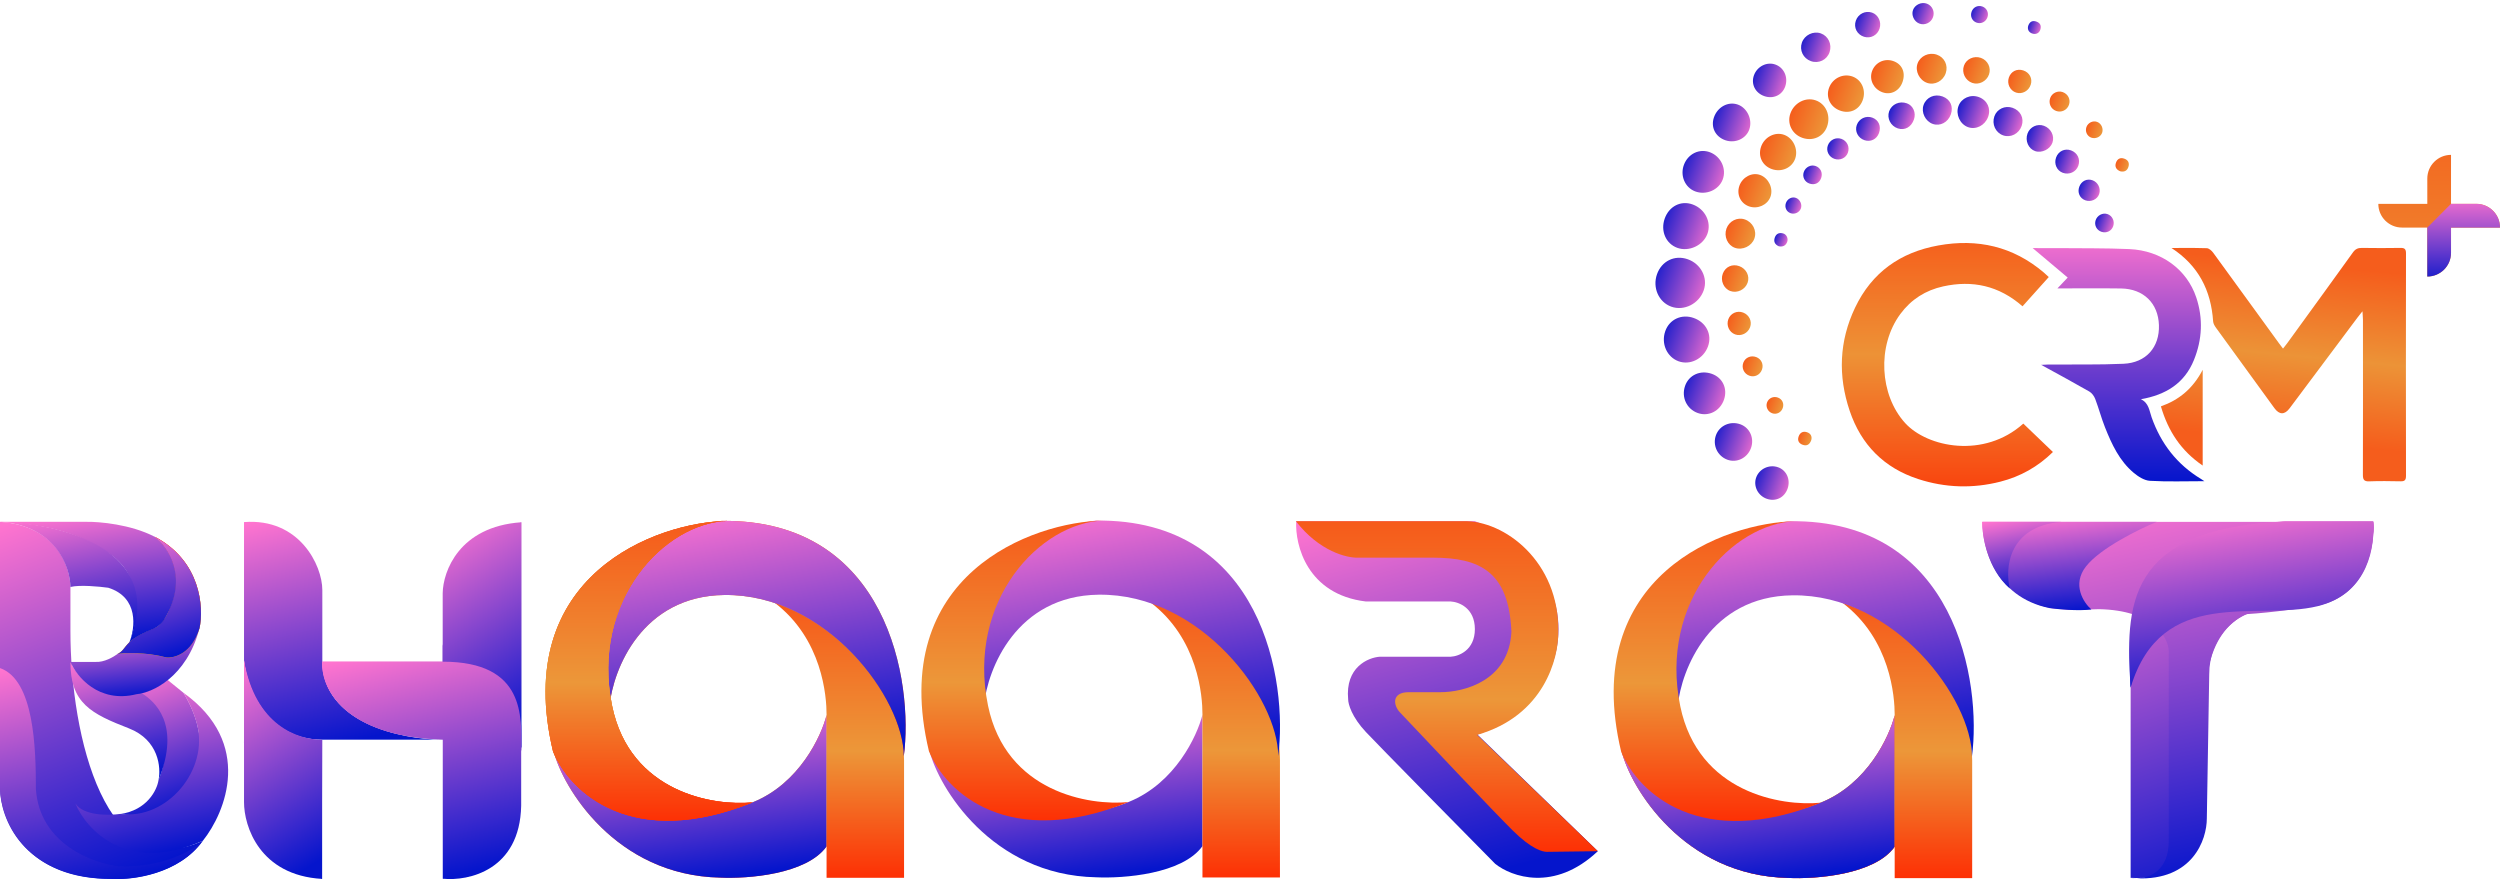 <svg width="452" height="159" viewBox="0 0 452 159" fill="none" xmlns="http://www.w3.org/2000/svg">
<g clip-path="url(#clip0_28_500)">
<path d="M365.814 76.587C367.626 78.324 369.373 80.002 371.168 81.722C368.443 84.4 365.294 86.156 361.678 87.082C356.677 88.36 351.703 88.203 346.809 86.61C340.639 84.6 336.499 80.424 334.424 74.281C332.289 67.957 332.513 61.676 335.399 55.623C338.431 49.253 343.581 45.617 350.449 44.378C357.544 43.097 363.958 44.55 369.53 49.279C369.884 49.58 370.219 49.907 370.416 50.091C368.826 51.865 367.285 53.582 365.672 55.38C361.391 51.629 356.603 50.626 351.342 51.776C348.15 52.472 345.527 54.132 343.571 56.788C339.339 62.534 339.831 71.407 344.442 76.48C348.476 80.917 358.729 82.957 365.814 76.587Z" fill="url(#paint0_linear_28_500)"/>
<path d="M387.072 72.181C388.515 72.853 388.589 74.248 389.013 75.45C390.692 80.21 393.609 83.976 397.942 86.597C398.086 86.682 398.22 86.78 398.549 86.999C395.113 86.999 391.899 87.117 388.702 86.931C387.689 86.872 386.587 86.167 385.761 85.473C383.186 83.313 381.804 80.321 380.589 77.272C379.92 75.59 379.461 73.825 378.816 72.131C378.618 71.614 378.212 71.053 377.744 70.785C374.961 69.185 372.131 67.664 369.041 65.964C369.682 65.936 370.019 65.91 370.355 65.905C374.88 65.87 379.409 65.971 383.925 65.77C388.026 65.589 390.464 62.77 390.336 58.785C390.21 54.831 387.554 52.214 383.484 52.155C379.722 52.101 375.956 52.144 371.979 52.144C372.611 51.479 373.115 50.946 373.839 50.185C371.694 48.378 369.595 46.61 367.511 44.856C368.939 44.856 370.445 44.843 371.951 44.858C376.293 44.901 380.641 44.845 384.979 45.035C390.751 45.288 395.389 48.703 397.082 53.774C398.351 57.578 398.164 61.377 396.669 65.074C394.952 69.327 391.56 71.394 387.072 72.181Z" fill="url(#paint1_linear_28_500)"/>
<path fill-rule="evenodd" clip-rule="evenodd" d="M394.242 44.831C393.695 44.833 393.149 44.836 392.603 44.836C397.458 47.998 399.759 52.485 400.133 58.106C400.159 58.501 400.407 58.922 400.65 59.258C404.162 64.112 407.685 68.954 411.214 73.794C412.103 75.016 413.061 75.023 413.963 73.818C416.691 70.176 419.416 66.533 422.14 62.889C423.502 61.068 424.864 59.246 426.227 57.425C426.364 57.243 426.507 57.064 426.7 56.824C426.821 56.672 426.962 56.496 427.133 56.28C427.149 56.539 427.165 56.755 427.178 56.943C427.204 57.289 427.222 57.538 427.222 57.788C427.227 60.753 427.227 63.721 427.227 66.688C427.226 67.43 427.226 68.172 427.226 68.915C427.226 70.324 427.227 71.733 427.228 73.143C427.231 77.37 427.234 81.597 427.211 85.825C427.207 86.682 427.387 87.064 428.343 87.027C430.223 86.955 432.11 86.979 433.992 87.02C434.726 87.038 435.006 86.841 435.004 86.049C434.983 72.631 434.983 59.212 435.004 45.794C435.004 45.002 434.724 44.812 433.992 44.823C431.675 44.86 429.356 44.862 427.039 44.823C426.318 44.812 425.855 45.017 425.418 45.626C422.097 50.251 418.751 54.859 415.405 59.467C414.784 60.323 414.163 61.178 413.542 62.034C413.397 62.234 413.243 62.427 413.07 62.642C412.976 62.76 412.875 62.886 412.768 63.023C412.663 62.885 412.567 62.759 412.476 62.641C412.289 62.397 412.128 62.186 411.973 61.973C410.977 60.601 409.982 59.229 408.988 57.857C406.041 53.792 403.094 49.727 400.131 45.674C399.863 45.312 399.383 44.888 398.988 44.873C397.408 44.815 395.824 44.823 394.242 44.831ZM398.246 84.173V66.861C396.491 70.233 393.985 72.31 390.692 73.469C392.005 77.962 394.341 81.513 398.246 84.173Z" fill="url(#paint2_linear_28_500)"/>
</g>
<path d="M354.087 19.193C354.611 17.734 356.284 16.995 357.791 17.558C359.306 18.121 360.006 19.643 359.445 21.144C358.869 22.689 357.26 23.509 355.817 22.986C354.361 22.459 353.549 20.68 354.087 19.193Z" fill="url(#paint3_linear_28_500)"/>
<path d="M365.52 22.755C365.02 24.194 363.532 24.952 362.164 24.47C360.793 23.984 360.088 22.456 360.585 21.034C361.041 19.719 362.504 19.028 363.86 19.487C365.295 19.971 366.002 21.363 365.52 22.755Z" fill="url(#paint4_linear_28_500)"/>
<path d="M351.216 17.441C352.608 17.946 353.211 19.25 352.711 20.682C352.209 22.117 350.779 22.874 349.445 22.405C348.099 21.931 347.312 20.312 347.783 18.982C348.277 17.59 349.773 16.919 351.216 17.441Z" fill="url(#paint5_linear_28_500)"/>
<path d="M369.55 22.744C370.801 23.194 371.498 24.565 371.09 25.767C370.676 26.984 369.163 27.733 367.956 27.32C366.732 26.9 366.103 25.449 366.577 24.145C367.01 22.941 368.352 22.312 369.55 22.744Z" fill="url(#paint6_linear_28_500)"/>
<path d="M341.555 20.136C342.009 18.846 343.423 18.206 344.765 18.682C345.895 19.082 346.468 20.391 346.041 21.604C345.554 22.987 344.385 23.631 343.119 23.211C341.832 22.783 341.117 21.381 341.555 20.136Z" fill="url(#paint7_linear_28_500)"/>
<path d="M338.498 21.262C339.658 21.667 340.165 22.829 339.716 24.067C339.311 25.18 338.211 25.719 337.099 25.346C335.923 24.954 335.304 23.727 335.709 22.596C336.117 21.455 337.354 20.86 338.498 21.262Z" fill="url(#paint8_linear_28_500)"/>
<path d="M375.755 29.974C375.347 31.104 374.093 31.667 372.944 31.238C371.856 30.831 371.329 29.625 371.742 28.479C372.152 27.332 373.319 26.777 374.444 27.19C375.62 27.622 376.177 28.805 375.755 29.974Z" fill="url(#paint9_linear_28_500)"/>
<path d="M332.926 25.108C333.95 25.465 334.469 26.563 334.103 27.596C333.756 28.575 332.69 29.068 331.676 28.723C330.668 28.38 330.13 27.325 330.462 26.337C330.811 25.305 331.907 24.755 332.926 25.108Z" fill="url(#paint10_linear_28_500)"/>
<path d="M378.323 32.591C379.32 32.944 379.871 34.083 379.53 35.085C379.194 36.072 378.027 36.59 377.008 36.208C376.011 35.833 375.557 34.804 375.935 33.767C376.312 32.735 377.319 32.235 378.323 32.591Z" fill="url(#paint11_linear_28_500)"/>
<path d="M327.127 33.18C326.264 32.871 325.823 31.954 326.127 31.097C326.445 30.202 327.409 29.712 328.267 30.016C329.161 30.33 329.59 31.26 329.268 32.179C328.935 33.127 328.088 33.525 327.127 33.18Z" fill="url(#paint12_linear_28_500)"/>
<path d="M382.076 40.867C381.778 41.777 380.839 42.225 379.923 41.904C379.053 41.595 378.61 40.704 378.891 39.831C379.178 38.939 380.162 38.417 381.019 38.703C381.892 38.994 382.371 39.974 382.076 40.867Z" fill="url(#paint13_linear_28_500)"/>
<path d="M322.894 36.709C323.171 35.925 324.015 35.504 324.741 35.79C325.454 36.069 325.869 37.001 325.594 37.706C325.32 38.408 324.506 38.793 323.777 38.559C323.002 38.313 322.615 37.503 322.894 36.709Z" fill="url(#paint14_linear_28_500)"/>
<path d="M321.607 44.526C320.9 44.211 320.637 43.685 320.88 42.969C321.128 42.239 321.692 42.007 322.394 42.206C323.02 42.381 323.36 43.132 323.119 43.748C322.841 44.464 322.294 44.658 321.607 44.526Z" fill="url(#paint15_linear_28_500)"/>
<path d="M330.344 22.853C329.688 24.724 327.762 25.603 325.831 24.908C323.98 24.24 323.057 22.322 323.71 20.49C324.388 18.588 326.437 17.522 328.251 18.133C330.107 18.759 331.04 20.861 330.344 22.853Z" fill="url(#paint16_linear_28_500)"/>
<path d="M320.361 30.576C318.647 29.975 317.816 28.287 318.386 26.57C318.982 24.779 320.93 23.767 322.593 24.382C324.219 24.984 325.145 26.965 324.584 28.646C324.018 30.332 322.13 31.196 320.361 30.576Z" fill="url(#paint17_linear_28_500)"/>
<path d="M332.635 19.979C330.895 19.319 330.07 17.568 330.695 15.874C331.348 14.115 333.269 13.208 334.983 13.852C336.636 14.474 337.431 16.383 336.768 18.143C336.111 19.894 334.399 20.651 332.635 19.979Z" fill="url(#paint18_linear_28_500)"/>
<path d="M316.229 37.316C314.69 36.773 313.928 35.142 314.486 33.58C315.053 31.991 316.799 31.095 318.255 31.643C319.783 32.218 320.65 34.073 320.099 35.577C319.552 37.068 317.781 37.862 316.229 37.316Z" fill="url(#paint19_linear_28_500)"/>
<path d="M343.992 14.782C343.44 16.43 341.895 17.239 340.359 16.687C338.766 16.115 337.924 14.449 338.452 12.911C338.993 11.335 340.649 10.504 342.228 11.014C343.866 11.54 344.574 13.051 343.992 14.782Z" fill="url(#paint20_linear_28_500)"/>
<path d="M350.167 9.879C351.556 10.353 352.266 11.808 351.796 13.214C351.314 14.653 349.788 15.459 348.427 14.987C347.018 14.498 346.201 12.843 346.696 11.478C347.184 10.121 348.756 9.397 350.167 9.879Z" fill="url(#paint21_linear_28_500)"/>
<path d="M315.458 39.671C316.904 40.165 317.691 41.733 317.192 43.13C316.705 44.505 315.05 45.294 313.676 44.807C312.34 44.333 311.639 42.752 312.142 41.335C312.628 39.963 314.12 39.214 315.458 39.671Z" fill="url(#paint22_linear_28_500)"/>
<path d="M356.579 14.99C355.321 14.547 354.642 13.136 355.081 11.877C355.502 10.669 356.88 10.031 358.138 10.462C359.391 10.896 360.048 12.249 359.607 13.482C359.165 14.719 357.777 15.408 356.579 14.99Z" fill="url(#paint23_linear_28_500)"/>
<path d="M312.854 52.62C311.632 52.179 311.009 50.73 311.489 49.457C311.952 48.231 313.212 47.663 314.459 48.116C315.731 48.578 316.397 49.905 315.968 51.114C315.531 52.367 314.087 53.064 312.854 52.62Z" fill="url(#paint24_linear_28_500)"/>
<path d="M313.715 60.461C312.625 60.06 312.075 58.828 312.485 57.71C312.879 56.639 314.075 56.102 315.152 56.51C316.252 56.925 316.804 58.071 316.423 59.146C316.026 60.254 314.79 60.856 313.715 60.461Z" fill="url(#paint25_linear_28_500)"/>
<path d="M363.2 14.033C363.581 12.908 364.661 12.365 365.8 12.729C366.93 13.09 367.516 14.202 367.16 15.304C366.793 16.451 365.611 17.091 364.513 16.741C363.419 16.389 362.82 15.154 363.2 14.033Z" fill="url(#paint26_linear_28_500)"/>
<path d="M371.743 20.057C370.796 19.711 370.33 18.685 370.681 17.715C371.006 16.819 372.049 16.328 372.946 16.653C373.925 17.008 374.408 18.007 374.065 18.965C373.723 19.917 372.689 20.404 371.743 20.057Z" fill="url(#paint27_linear_28_500)"/>
<path d="M316.263 67.917C315.308 67.557 314.839 66.537 315.189 65.581C315.533 64.641 316.572 64.192 317.541 64.565C318.459 64.919 318.901 65.893 318.564 66.825C318.212 67.798 317.208 68.277 316.263 67.917Z" fill="url(#paint28_linear_28_500)"/>
<path d="M378.066 24.874C377.326 24.59 376.953 23.741 377.227 22.971C377.507 22.181 378.41 21.752 379.176 22.045C379.935 22.336 380.344 23.262 380.058 24.029C379.774 24.781 378.847 25.173 378.066 24.874Z" fill="url(#paint29_linear_28_500)"/>
<path d="M322.324 73.764C322.039 74.588 321.189 75.007 320.399 74.712C319.606 74.417 319.193 73.532 319.486 72.754C319.783 71.967 320.658 71.582 321.459 71.884C322.233 72.173 322.599 72.969 322.324 73.764Z" fill="url(#paint30_linear_28_500)"/>
<path d="M327.484 79.551C327.186 80.413 326.659 80.673 325.946 80.424C325.244 80.182 324.935 79.655 325.193 78.918C325.444 78.201 326.002 77.913 326.707 78.145C327.418 78.382 327.642 78.945 327.484 79.551Z" fill="url(#paint31_linear_28_500)"/>
<path d="M383.331 30.968C382.628 30.679 382.317 30.169 382.558 29.448C382.794 28.743 383.322 28.43 384.05 28.678C384.767 28.917 385.044 29.462 384.815 30.18C384.588 30.899 384.047 31.139 383.331 30.968Z" fill="url(#paint32_linear_28_500)"/>
<path d="M299.585 49.585C300.421 47.196 302.783 46.042 305.143 46.872C307.526 47.71 308.821 50.218 308.038 52.475C307.195 54.912 304.485 56.284 302.168 55.444C299.89 54.622 298.737 52.006 299.585 49.585Z" fill="url(#paint33_linear_28_500)"/>
<path d="M306.224 57.491C308.475 58.286 309.583 60.479 308.809 62.62C307.999 64.864 305.601 66.081 303.493 65.322C301.367 64.554 300.291 62.113 301.084 59.867C301.836 57.736 304.036 56.719 306.224 57.491Z" fill="url(#paint34_linear_28_500)"/>
<path d="M300.985 39.507C301.779 37.279 303.919 36.198 306.031 36.965C308.275 37.779 309.478 40.175 308.697 42.288C307.921 44.386 305.361 45.574 303.253 44.808C301.174 44.049 300.187 41.748 300.985 39.507Z" fill="url(#paint35_linear_28_500)"/>
<path d="M306.964 74.676C304.961 73.965 303.951 71.818 304.661 69.776C305.348 67.798 307.428 66.858 309.502 67.59C311.45 68.277 312.385 70.261 311.701 72.251C310.99 74.317 308.927 75.372 306.964 74.676Z" fill="url(#paint36_linear_28_500)"/>
<path d="M309.175 27.534C311.153 28.286 312.199 30.544 311.462 32.471C310.731 34.38 308.411 35.357 306.447 34.585C304.617 33.868 303.729 31.738 304.453 29.799C305.197 27.801 307.267 26.807 309.175 27.534Z" fill="url(#paint37_linear_28_500)"/>
<path d="M310.26 78.646C310.911 76.911 312.87 76.057 314.677 76.72C316.395 77.35 317.232 79.282 316.559 81.059C315.886 82.837 313.995 83.747 312.288 83.106C310.486 82.43 309.585 80.448 310.26 78.646Z" fill="url(#paint38_linear_28_500)"/>
<path d="M311.947 25.356C310.14 24.733 309.276 23.008 309.877 21.234C310.518 19.337 312.456 18.293 314.192 18.904C315.905 19.508 316.892 21.64 316.274 23.402C315.683 25.089 313.728 25.97 311.947 25.356Z" fill="url(#paint39_linear_28_500)"/>
<path d="M318.965 17.371C317.329 16.791 316.541 15.172 317.122 13.596C317.713 11.987 319.476 11.118 321.003 11.674C322.559 12.24 323.336 13.978 322.771 15.621C322.226 17.209 320.603 17.956 318.965 17.371Z" fill="url(#paint40_linear_28_500)"/>
<path d="M319.429 90.178C317.814 89.609 316.957 87.865 317.526 86.31C318.097 84.751 319.88 83.922 321.468 84.478C323.006 85.016 323.768 86.716 323.2 88.336C322.62 89.981 321.048 90.749 319.429 90.178Z" fill="url(#paint41_linear_28_500)"/>
<path d="M325.782 7.713C326.257 6.333 327.84 5.558 329.203 6.034C330.55 6.505 331.257 7.998 330.795 9.404C330.328 10.83 328.83 11.558 327.403 11.049C326.016 10.55 325.305 9.088 325.782 7.713Z" fill="url(#paint42_linear_28_500)"/>
<path d="M335.53 3.756C335.946 2.524 337.231 1.875 338.453 2.276C339.586 2.649 340.214 3.973 339.826 5.168C339.431 6.382 338.206 7.024 337.01 6.646C335.753 6.244 335.11 4.993 335.53 3.756Z" fill="url(#paint43_linear_28_500)"/>
<path d="M348.395 0.667C349.361 1.038 349.847 2.118 349.489 3.107C349.126 4.123 347.988 4.649 347.001 4.256C346.058 3.882 345.535 2.742 345.874 1.807C346.224 0.841 347.425 0.298 348.395 0.667Z" fill="url(#paint44_linear_28_500)"/>
<path d="M356.47 2.112C356.764 1.294 357.586 0.895 358.406 1.175C359.197 1.445 359.612 2.315 359.332 3.116C359.035 3.972 358.155 4.395 357.33 4.077C356.543 3.776 356.173 2.939 356.47 2.112Z" fill="url(#paint45_linear_28_500)"/>
<path d="M366.746 4.546C367.037 3.865 367.536 3.664 368.21 3.913C368.893 4.166 369.106 4.681 368.889 5.364C368.676 6.037 368.021 6.305 367.352 6.032C366.726 5.778 366.49 5.197 366.746 4.546Z" fill="url(#paint46_linear_28_500)"/>
<path d="M44.118 119.398V94.394C54.114 93.613 58.276 102.201 58.276 106.677V119.398C58.276 130.813 72.716 133.712 79.936 133.735H58.276C48.064 133.708 44.583 124.166 44.118 119.398Z" fill="url(#paint47_linear_28_500)"/>
<path d="M44.118 145.008V119.432C45.83 131.358 54.247 133.981 58.242 133.802V158.907C46.916 158.261 44.107 149.372 44.118 145.008Z" fill="url(#paint48_linear_28_500)"/>
<path d="M44.118 133.465V119.432C46.202 131.197 53.865 133.744 58.252 133.744L58.174 158.907C46.386 148.461 43.892 137.593 44.118 133.465Z" fill="url(#paint49_linear_28_500)"/>
<path d="M80.072 133.701C61.929 133.189 57.982 124.109 58.276 119.634H80.072C91.806 119.634 94.4 127.912 94.23 132.052V145.681C93.985 157.365 84.69 159.344 80.072 158.873V133.701Z" fill="url(#paint50_linear_28_500)"/>
<path d="M80.038 107.249V123.268L94.23 135.114V94.427C83.012 95.208 80.095 103.301 80.038 107.249Z" fill="url(#paint51_linear_28_500)"/>
<path d="M80.038 116.773V123.268L94.264 135.181V94.394C84.486 102.147 80.706 112.544 80.038 116.773Z" fill="url(#paint52_linear_28_500)"/>
<path d="M80.072 133.701C61.82 133.108 57.937 124.076 58.276 119.634H80.072C95.045 119.634 94.264 129.696 94.264 135.484C92.444 146.765 84.044 155.777 80.072 158.873V133.701Z" fill="url(#paint53_linear_28_500)"/>
<path d="M33.946 142.164C30.796 147.367 24.451 147.684 21.673 147.192C26.639 146.488 28.4 142.797 28.66 141.039C31.782 133.36 27.833 127.314 25.468 125.252C27.596 124.886 29.689 123.41 30.257 122.894L33.165 125.252C38.216 133.549 35.79 139.984 33.946 142.164Z" fill="url(#paint54_linear_28_500)"/>
<path d="M0 142.445V94.346C10.322 95.083 12.687 102.527 12.734 106.125V114.081C12.734 133.357 19.166 160.066 36.677 152.009C32.25 158.141 23.6 159.158 19.828 158.9C3.966 158.619 0 147.813 0 142.445Z" fill="url(#paint55_linear_28_500)"/>
<path d="M0 142.691V120.786C6.158 122.924 6.491 135.188 6.491 142.691C7.172 152.62 16.872 156.134 21.637 156.65C29.725 156.818 35.01 153.649 36.642 152.044C32.357 158.035 24.073 159.111 20.467 158.9C4.604 159.153 0.213 148.199 0 142.691Z" fill="url(#paint56_linear_28_500)"/>
<path d="M36.677 152.009C22.971 158.084 15.595 150.04 13.621 145.258C15.068 147.508 19.639 147.461 21.744 147.156C30.224 148.298 37.833 139.139 35.602 130.878C34.975 128.557 33.973 126.544 33.165 125.25C45.878 134.363 40.803 146.852 36.677 152.009Z" fill="url(#paint57_linear_28_500)"/>
<path d="M23.305 131.686C28.724 133.796 29.134 138.8 28.661 141.039C32.775 130.876 27.963 126.762 25.504 125.25C22.701 125.776 20.443 125.65 19.225 125.392C15.359 123.738 13.254 121.113 12.734 119.66C12.699 127.184 16.529 129.049 23.305 131.686Z" fill="url(#paint58_linear_28_500)"/>
<path d="M24.689 125.509C17.822 127.225 13.835 122.288 12.736 119.674H17.24C18.829 119.787 20.571 118.749 21.245 118.233C21.342 118.219 21.439 118.206 21.536 118.193C27.172 117.468 34.544 119.114 36.042 113.718C36.053 113.676 36.064 113.634 36.075 113.591C36.065 113.634 36.053 113.676 36.042 113.718C33.689 122.451 27.525 125.264 24.689 125.509Z" fill="url(#paint59_linear_28_500)"/>
<path d="M30.044 118.852C26.327 117.868 22.628 118.034 21.245 118.233C22.203 117.811 22.382 117.13 23.375 116.145C24.369 115.161 26.107 114.282 27.916 113.578C29.363 113.016 30.387 110.906 30.718 109.922C33.527 103.221 29.973 98.669 27.916 97.016C36.344 101.404 36.866 109.875 36.074 113.578C34.655 118.22 31.463 119.028 30.044 118.852Z" fill="url(#paint60_linear_28_500)"/>
<path d="M30.044 118.852C26.327 117.868 22.628 118.034 21.245 118.233C22.203 117.811 22.382 117.13 23.375 116.145C24.369 115.161 26.107 114.282 27.916 113.578C29.363 113.016 30.387 110.906 30.718 109.922C33.527 103.221 29.973 98.669 27.916 97.016C36.344 101.404 36.866 109.875 36.074 113.578C34.655 118.22 31.463 119.028 30.044 118.852Z" fill="url(#paint61_linear_28_500)"/>
<path d="M30.044 118.852C26.327 117.868 22.628 118.034 21.245 118.233C22.203 117.811 22.382 117.13 23.375 116.145C24.369 115.161 26.107 114.282 27.916 113.578C29.363 113.016 30.387 110.906 30.718 109.922C33.527 103.221 29.973 98.669 27.916 97.016C36.344 101.404 36.866 109.875 36.074 113.578C34.655 118.22 31.463 119.028 30.044 118.852Z" fill="url(#paint62_linear_28_500)"/>
<path d="M19.935 100.216C26.178 104.548 24.853 112.611 23.387 116.139C24.38 115.154 26.438 114.2 27.348 113.86C28.739 113.382 29.583 112.323 29.796 111.854C34.222 104.372 30.363 98.847 27.916 97.018C23.602 94.796 17.96 94.311 15.678 94.346H0C4.86 94.872 12.131 94.801 19.935 100.216Z" fill="url(#paint63_linear_28_500)"/>
<path d="M19.58 106.266C25.113 108.01 24.439 113.532 23.411 116.075C30.25 99.17 10.653 94.546 0 94.346C10.045 95.021 12.675 102.48 12.734 106.125C14.408 105.703 17.996 106.043 19.58 106.266Z" fill="url(#paint64_linear_28_500)"/>
<path d="M385.219 117.057V158.713C396.719 159.431 399.152 149.729 398.93 144.788V130.564C397.481 114.978 404.648 110.722 408.414 110.543L419.045 109.467C427.888 107.077 429.414 98.351 429.072 94.287H413.246C390.147 95.865 385.218 114.564 385.219 117.057Z" fill="url(#paint65_linear_28_500)"/>
<path d="M386.252 158.803C385.879 158.807 385.531 158.781 385.223 158.733C385.575 158.765 385.917 158.788 386.252 158.803C388.665 158.771 392.109 157.422 392.109 152.038V117.669C392.008 115.238 389.343 110.329 379.486 110.138C372.663 110.403 373.771 110.175 371.879 110.086C367.631 109.747 358.987 106.169 358.407 94.358H429.072C429.414 98.661 427.888 107.711 419.046 109.48C416.771 109.879 411.013 110.747 406.181 111.034C404.128 111.851 399.428 115.164 399.428 121.935L398.994 147.974C398.994 151.851 396.413 159.246 386.252 158.803Z" fill="url(#paint66_linear_28_500)"/>
<path d="M413.149 94.287C386.251 95.675 384.369 106.912 385.208 124.333C390.821 105.725 407.98 112.286 419.005 109.604C428.473 107.3 429.367 98.376 429.085 94.287H413.149Z" fill="url(#paint67_linear_28_500)"/>
<path d="M412.859 94.287C384.245 95.698 384.281 109.522 385.208 124.333C389.014 102.383 403.252 103.378 417.028 102.78C428.049 102.302 429.704 96.919 429.079 94.287H412.859Z" fill="url(#paint68_linear_28_500)"/>
<path d="M370.56 109.945C360.638 107.942 358.324 98.719 358.407 94.358H389.912C386.74 95.662 379.748 99.097 377.153 102.398C374.559 105.699 376.714 108.969 378.116 110.192C375.749 110.502 372.093 110.156 370.56 109.945Z" fill="url(#paint69_linear_28_500)"/>
<path d="M363.361 106.383C359.312 102.885 358.371 96.909 358.407 94.358H372.663C363.111 95.148 362.482 102.704 363.361 106.383Z" fill="url(#paint70_linear_28_500)"/>
<path d="M130.224 158.671C111.239 158.295 101.689 142.271 100.107 135.841C107.227 147.368 123.601 150.118 136.157 145.027C144.51 141.639 148.497 133.108 149.447 129.266V153.025C145.839 158.106 135.129 158.906 130.224 158.671Z" fill="url(#paint71_linear_28_500)"/>
<path d="M130.224 158.671C111.239 158.295 101.689 142.271 100.107 135.841C107.227 147.368 123.601 150.118 136.157 145.027C144.51 141.639 148.497 133.108 149.447 129.266V153.025C145.839 158.106 135.129 158.906 130.224 158.671Z" fill="url(#paint72_linear_28_500)"/>
<path d="M149.443 158.707H163.453V137.46C163.453 120.462 147.781 111.333 139.945 108.894C148.731 115.504 149.443 125.97 149.443 129.197V158.707Z" fill="url(#paint73_linear_28_500)"/>
<path d="M130.467 94.176C160.593 93.8 165.175 123.408 163.405 136.731C163.405 126.386 149.529 107.342 130.942 107.577C116.072 107.765 110.858 120.977 110.214 127.56C106.931 103.486 121.849 95.113 130.467 94.176Z" fill="url(#paint74_linear_28_500)"/>
<path d="M130.467 94.176C160.593 93.8 165.175 123.408 163.405 136.731C163.405 126.386 149.529 107.342 130.942 107.577C116.072 107.765 110.858 120.977 110.214 127.56C106.931 103.486 121.849 95.113 130.467 94.176Z" fill="url(#paint75_linear_28_500)"/>
<path d="M110.674 127.64C113.902 143.279 128.952 145.776 136.074 145.069C114.494 153.772 103.078 143.42 99.992 135.883C92.356 103.973 118.722 94.354 131.564 94.179C131.889 94.169 132.213 94.171 132.535 94.184C132.221 94.176 131.897 94.174 131.564 94.179C120.128 94.512 106.75 108.632 110.674 127.64Z" fill="url(#paint76_linear_28_500)"/>
<path d="M110.674 127.64C113.902 143.279 128.952 145.776 136.074 145.069C114.494 153.772 103.078 143.42 99.992 135.883C92.356 103.973 118.722 94.354 131.564 94.179C131.889 94.169 132.213 94.171 132.535 94.184C132.221 94.176 131.897 94.174 131.564 94.179C120.128 94.512 106.75 108.632 110.674 127.64Z" fill="url(#paint77_linear_28_500)"/>
<path d="M110.674 127.64C113.902 143.279 128.952 145.776 136.074 145.069C114.494 153.772 103.078 143.42 99.992 135.883C92.356 103.973 118.722 94.354 131.564 94.179C131.889 94.169 132.213 94.171 132.535 94.184C132.221 94.176 131.897 94.174 131.564 94.179C120.128 94.512 106.75 108.632 110.674 127.64Z" fill="url(#paint78_linear_28_500)"/>
<path d="M198.185 158.614C179.2 158.238 169.65 142.214 168.068 135.784C175.188 147.311 191.562 150.061 204.118 144.97C212.471 141.582 216.458 133.051 217.408 129.209V152.968C213.8 158.049 203.09 158.849 198.185 158.614Z" fill="url(#paint79_linear_28_500)"/>
<path d="M217.404 158.65H231.414V137.403C231.414 120.405 215.742 111.276 207.906 108.837C216.692 115.447 217.404 125.913 217.404 129.14V158.65Z" fill="url(#paint80_linear_28_500)"/>
<path d="M198.158 94.119C228.284 93.743 232.866 123.351 231.096 136.674C231.096 126.329 217.22 107.285 198.633 107.52C183.763 107.708 178.549 120.92 177.905 127.503C174.622 103.429 189.541 95.056 198.158 94.119Z" fill="url(#paint81_linear_28_500)"/>
<path d="M178.635 127.583C181.863 143.222 196.913 145.718 204.035 145.012C182.455 153.715 171.039 143.363 167.953 135.826C160.317 103.916 186.683 94.297 199.525 94.122C199.85 94.112 200.174 94.114 200.496 94.127C200.182 94.119 199.858 94.117 199.525 94.122C188.089 94.455 174.711 108.575 178.635 127.583Z" fill="url(#paint82_linear_28_500)"/>
<path d="M323.347 158.728C304.362 158.352 294.812 142.328 293.23 135.898C300.35 147.425 316.724 150.176 329.28 145.084C337.634 141.697 341.621 133.165 342.57 129.323V153.082C338.963 158.164 328.252 158.963 323.347 158.728Z" fill="url(#paint83_linear_28_500)"/>
<path d="M323.347 158.728C304.362 158.352 294.812 142.328 293.23 135.898C300.35 147.425 316.724 150.176 329.28 145.084C337.634 141.697 341.621 133.165 342.57 129.323V153.082C338.963 158.164 328.252 158.963 323.347 158.728Z" fill="url(#paint84_linear_28_500)"/>
<path d="M323.32 158.733C304.335 158.357 294.785 142.333 293.203 135.903C300.323 147.43 316.697 150.181 329.253 145.089C337.607 141.701 341.593 133.17 342.543 129.328V153.087C338.935 158.168 328.225 158.968 323.32 158.733Z" fill="url(#paint85_linear_28_500)"/>
<path d="M342.559 158.762H356.569V137.514C356.569 120.516 340.897 111.388 333.061 108.948C341.847 115.559 342.559 126.025 342.559 129.252V158.762Z" fill="url(#paint86_linear_28_500)"/>
<path d="M323.59 94.234C353.716 93.857 358.298 123.465 356.528 136.788C356.528 126.443 342.652 107.399 324.065 107.634C309.195 107.822 303.981 121.035 303.337 127.618C300.054 103.543 314.973 95.17 323.59 94.234Z" fill="url(#paint87_linear_28_500)"/>
<path d="M303.797 127.697C307.026 143.336 322.075 145.833 329.197 145.126C307.617 153.829 296.201 143.477 293.115 135.941C285.479 104.03 311.845 94.411 324.687 94.236C325.013 94.227 325.336 94.228 325.658 94.241C325.344 94.233 325.02 94.231 324.687 94.236C313.251 94.57 299.873 108.689 303.797 127.697Z" fill="url(#paint88_linear_28_500)"/>
<path d="M246.954 108.75C236.324 107.48 234.125 98.541 234.354 94.23H266.657C271.697 96.045 281.777 102.489 281.777 113.742C281.777 124.995 272.002 131.136 267.115 132.8L288.879 153.9C280.998 161.342 273.224 158.513 270.322 156.169C263.602 149.362 249.52 135.069 246.954 132.346C244.389 129.624 243.747 127.279 243.747 126.447C243.197 120.639 247.336 118.885 249.474 118.733H262.304C263.755 118.658 266.657 117.554 266.657 113.742C266.657 109.93 263.755 108.826 262.304 108.75H246.954Z" fill="url(#paint89_linear_28_500)"/>
<path d="M264.556 94.235H234.3C238.517 99.69 243.545 100.902 245.531 100.827H259.055C267.536 100.827 272.808 103.327 273.267 114.237C272.808 123.102 264.709 125.147 260.43 125.147H254.7C251.583 125.147 251.889 127.503 253.095 128.784C258.444 134.466 270.012 146.695 273.496 150.15C276.98 153.605 278.958 154.014 279.685 154.014L288.897 153.896L267.069 132.865C279.172 129.411 281.812 119.01 281.736 114.237C281.965 101.507 271.925 94.008 264.556 94.235Z" fill="url(#paint90_linear_28_500)"/>
<g clip-path="url(#clip1_28_500)">
<path d="M452 41.145C452 39.959 451.521 38.891 450.743 38.113C449.965 37.335 448.897 36.855 447.711 36.855H443.144V28C441.959 28 440.891 28.479 440.113 29.257C439.335 30.035 438.856 31.107 438.856 32.293V36.855H430C430 39.227 431.922 41.145 434.289 41.145H438.856V50C441.223 50 443.144 48.078 443.144 45.711V41.145H452Z" fill="url(#paint91_linear_28_500)"/>
<path d="M452 41.145H443.144V45.711C443.144 48.078 441.223 50 438.855 50V41.145L443.144 36.855H447.711C448.897 36.855 449.965 37.335 450.743 38.113C451.521 38.891 452 39.959 452 41.145Z" fill="url(#paint92_linear_28_500)"/>
</g>
<defs>
<linearGradient id="paint0_linear_28_500" x1="352.085" y1="43.934" x2="352.085" y2="87.936" gradientUnits="userSpaceOnUse">
<stop stop-color="#F5611D"/>
<stop offset="0.458" stop-color="#ED9236"/>
<stop offset="1" stop-color="#F9450F"/>
</linearGradient>
<linearGradient id="paint1_linear_28_500" x1="383.03" y1="44.85" x2="383.03" y2="87.035" gradientUnits="userSpaceOnUse">
<stop stop-color="#ED6DCE"/>
<stop offset="0.474" stop-color="#7640CD"/>
<stop offset="1" stop-color="#0515CC"/>
</linearGradient>
<linearGradient id="paint2_linear_28_500" x1="403.663" y1="45.157" x2="399.935" y2="83.835" gradientUnits="userSpaceOnUse">
<stop offset="0.036" stop-color="#F55D1C"/>
<stop offset="0.463" stop-color="#EC9337"/>
<stop offset="0.861" stop-color="#F55D1C"/>
</linearGradient>
<linearGradient id="paint3_linear_28_500" x1="359.425" y1="21.202" x2="354.05" y2="19.296" gradientUnits="userSpaceOnUse">
<stop stop-color="#E369CE"/>
<stop offset="1" stop-color="#1E1ECC"/>
</linearGradient>
<linearGradient id="paint4_linear_28_500" x1="365.484" y1="22.855" x2="360.559" y2="21.108" gradientUnits="userSpaceOnUse">
<stop stop-color="#E369CE"/>
<stop offset="1" stop-color="#1E1ECC"/>
</linearGradient>
<linearGradient id="paint5_linear_28_500" x1="352.684" y1="20.757" x2="347.771" y2="19.015" gradientUnits="userSpaceOnUse">
<stop stop-color="#E369CE"/>
<stop offset="1" stop-color="#1E1ECC"/>
</linearGradient>
<linearGradient id="paint6_linear_28_500" x1="371.06" y1="25.85" x2="366.54" y2="24.247" gradientUnits="userSpaceOnUse">
<stop stop-color="#E369CE"/>
<stop offset="1" stop-color="#1E1ECC"/>
</linearGradient>
<linearGradient id="paint7_linear_28_500" x1="346.014" y1="21.681" x2="341.567" y2="20.104" gradientUnits="userSpaceOnUse">
<stop stop-color="#E369CE"/>
<stop offset="1" stop-color="#1E1ECC"/>
</linearGradient>
<linearGradient id="paint8_linear_28_500" x1="339.742" y1="23.994" x2="335.719" y2="22.567" gradientUnits="userSpaceOnUse">
<stop stop-color="#E369CE"/>
<stop offset="1" stop-color="#1E1ECC"/>
</linearGradient>
<linearGradient id="paint9_linear_28_500" x1="375.764" y1="29.948" x2="371.728" y2="28.517" gradientUnits="userSpaceOnUse">
<stop stop-color="#E369CE"/>
<stop offset="1" stop-color="#1E1ECC"/>
</linearGradient>
<linearGradient id="paint10_linear_28_500" x1="334.116" y1="27.559" x2="330.485" y2="26.272" gradientUnits="userSpaceOnUse">
<stop stop-color="#E369CE"/>
<stop offset="1" stop-color="#1E1ECC"/>
</linearGradient>
<linearGradient id="paint11_linear_28_500" x1="379.538" y1="35.063" x2="375.929" y2="33.784" gradientUnits="userSpaceOnUse">
<stop stop-color="#E369CE"/>
<stop offset="1" stop-color="#1E1ECC"/>
</linearGradient>
<linearGradient id="paint12_linear_28_500" x1="329.275" y1="32.158" x2="326.145" y2="31.048" gradientUnits="userSpaceOnUse">
<stop stop-color="#E369CE"/>
<stop offset="1" stop-color="#1E1ECC"/>
</linearGradient>
<linearGradient id="paint13_linear_28_500" x1="382.075" y1="40.872" x2="378.918" y2="39.752" gradientUnits="userSpaceOnUse">
<stop stop-color="#E369CE"/>
<stop offset="1" stop-color="#1E1ECC"/>
</linearGradient>
<linearGradient id="paint14_linear_28_500" x1="325.612" y1="37.655" x2="322.899" y2="36.693" gradientUnits="userSpaceOnUse">
<stop stop-color="#E369CE"/>
<stop offset="1" stop-color="#1E1ECC"/>
</linearGradient>
<linearGradient id="paint15_linear_28_500" x1="323.116" y1="43.76" x2="320.881" y2="42.968" gradientUnits="userSpaceOnUse">
<stop stop-color="#E369CE"/>
<stop offset="1" stop-color="#1E1ECC"/>
</linearGradient>
<linearGradient id="paint16_linear_28_500" x1="330.395" y1="22.709" x2="323.758" y2="20.356" gradientUnits="userSpaceOnUse">
<stop stop-color="#EC9739"/>
<stop offset="1" stop-color="#F55D1C"/>
</linearGradient>
<linearGradient id="paint17_linear_28_500" x1="324.605" y1="28.588" x2="318.444" y2="26.403" gradientUnits="userSpaceOnUse">
<stop stop-color="#EC9739"/>
<stop offset="1" stop-color="#F55D1C"/>
</linearGradient>
<linearGradient id="paint18_linear_28_500" x1="336.824" y1="17.985" x2="330.715" y2="15.819" gradientUnits="userSpaceOnUse">
<stop stop-color="#EC9739"/>
<stop offset="1" stop-color="#F55D1C"/>
</linearGradient>
<linearGradient id="paint19_linear_28_500" x1="320.126" y1="35.502" x2="314.51" y2="33.511" gradientUnits="userSpaceOnUse">
<stop stop-color="#EC9739"/>
<stop offset="1" stop-color="#F55D1C"/>
</linearGradient>
<linearGradient id="paint20_linear_28_500" x1="343.985" y1="14.804" x2="338.474" y2="12.85" gradientUnits="userSpaceOnUse">
<stop stop-color="#EC9739"/>
<stop offset="1" stop-color="#F55D1C"/>
</linearGradient>
<linearGradient id="paint21_linear_28_500" x1="351.763" y1="13.307" x2="346.686" y2="11.507" gradientUnits="userSpaceOnUse">
<stop stop-color="#EC9739"/>
<stop offset="1" stop-color="#F55D1C"/>
</linearGradient>
<linearGradient id="paint22_linear_28_500" x1="317.18" y1="43.165" x2="312.128" y2="41.374" gradientUnits="userSpaceOnUse">
<stop stop-color="#EC9739"/>
<stop offset="1" stop-color="#F55D1C"/>
</linearGradient>
<linearGradient id="paint23_linear_28_500" x1="359.594" y1="13.519" x2="355.068" y2="11.914" gradientUnits="userSpaceOnUse">
<stop stop-color="#EC9739"/>
<stop offset="1" stop-color="#F55D1C"/>
</linearGradient>
<linearGradient id="paint24_linear_28_500" x1="315.945" y1="51.179" x2="311.444" y2="49.583" gradientUnits="userSpaceOnUse">
<stop stop-color="#EC9739"/>
<stop offset="1" stop-color="#F55D1C"/>
</linearGradient>
<linearGradient id="paint25_linear_28_500" x1="316.409" y1="59.185" x2="312.459" y2="57.785" gradientUnits="userSpaceOnUse">
<stop stop-color="#EC9739"/>
<stop offset="1" stop-color="#F55D1C"/>
</linearGradient>
<linearGradient id="paint26_linear_28_500" x1="367.117" y1="15.43" x2="363.197" y2="14.04" gradientUnits="userSpaceOnUse">
<stop stop-color="#EC9739"/>
<stop offset="1" stop-color="#F55D1C"/>
</linearGradient>
<linearGradient id="paint27_linear_28_500" x1="374.065" y1="18.965" x2="370.665" y2="17.76" gradientUnits="userSpaceOnUse">
<stop stop-color="#EC9739"/>
<stop offset="1" stop-color="#F55D1C"/>
</linearGradient>
<linearGradient id="paint28_linear_28_500" x1="318.562" y1="66.829" x2="315.172" y2="65.627" gradientUnits="userSpaceOnUse">
<stop stop-color="#EC9739"/>
<stop offset="1" stop-color="#F55D1C"/>
</linearGradient>
<linearGradient id="paint29_linear_28_500" x1="380.077" y1="23.976" x2="377.228" y2="22.966" gradientUnits="userSpaceOnUse">
<stop stop-color="#EC9739"/>
<stop offset="1" stop-color="#F55D1C"/>
</linearGradient>
<linearGradient id="paint30_linear_28_500" x1="322.315" y1="73.79" x2="319.476" y2="72.783" gradientUnits="userSpaceOnUse">
<stop stop-color="#EC9739"/>
<stop offset="1" stop-color="#F55D1C"/>
</linearGradient>
<linearGradient id="paint31_linear_28_500" x1="327.439" y1="79.679" x2="325.204" y2="78.886" gradientUnits="userSpaceOnUse">
<stop stop-color="#EC9739"/>
<stop offset="1" stop-color="#F55D1C"/>
</linearGradient>
<linearGradient id="paint32_linear_28_500" x1="384.803" y1="30.217" x2="382.567" y2="29.424" gradientUnits="userSpaceOnUse">
<stop stop-color="#EC9739"/>
<stop offset="1" stop-color="#F55D1C"/>
</linearGradient>
<linearGradient id="paint33_linear_28_500" x1="307.964" y1="52.686" x2="299.544" y2="49.7" gradientUnits="userSpaceOnUse">
<stop stop-color="#DD67CE"/>
<stop offset="1" stop-color="#2521CC"/>
</linearGradient>
<linearGradient id="paint34_linear_28_500" x1="308.75" y1="62.787" x2="301.021" y2="60.046" gradientUnits="userSpaceOnUse">
<stop stop-color="#DD67CE"/>
<stop offset="1" stop-color="#2521CC"/>
</linearGradient>
<linearGradient id="paint35_linear_28_500" x1="308.686" y1="42.321" x2="300.959" y2="39.581" gradientUnits="userSpaceOnUse">
<stop stop-color="#DD67CE"/>
<stop offset="1" stop-color="#2521CC"/>
</linearGradient>
<linearGradient id="paint36_linear_28_500" x1="311.666" y1="72.35" x2="304.633" y2="69.856" gradientUnits="userSpaceOnUse">
<stop stop-color="#DD67CE"/>
<stop offset="1" stop-color="#2521CC"/>
</linearGradient>
<linearGradient id="paint37_linear_28_500" x1="311.499" y1="32.368" x2="304.43" y2="29.861" gradientUnits="userSpaceOnUse">
<stop stop-color="#DD67CE"/>
<stop offset="1" stop-color="#2521CC"/>
</linearGradient>
<linearGradient id="paint38_linear_28_500" x1="316.577" y1="81.01" x2="310.22" y2="78.756" gradientUnits="userSpaceOnUse">
<stop stop-color="#DD67CE"/>
<stop offset="1" stop-color="#2521CC"/>
</linearGradient>
<linearGradient id="paint39_linear_28_500" x1="316.317" y1="23.282" x2="309.951" y2="21.024" gradientUnits="userSpaceOnUse">
<stop stop-color="#DD67CE"/>
<stop offset="1" stop-color="#2521CC"/>
</linearGradient>
<linearGradient id="paint40_linear_28_500" x1="322.806" y1="15.523" x2="317.149" y2="13.517" gradientUnits="userSpaceOnUse">
<stop stop-color="#DD67CE"/>
<stop offset="1" stop-color="#2521CC"/>
</linearGradient>
<linearGradient id="paint41_linear_28_500" x1="323.21" y1="88.307" x2="317.532" y2="86.294" gradientUnits="userSpaceOnUse">
<stop stop-color="#DD67CE"/>
<stop offset="1" stop-color="#2521CC"/>
</linearGradient>
<linearGradient id="paint42_linear_28_500" x1="330.789" y1="9.423" x2="325.803" y2="7.655" gradientUnits="userSpaceOnUse">
<stop stop-color="#DD67CE"/>
<stop offset="1" stop-color="#2521CC"/>
</linearGradient>
<linearGradient id="paint43_linear_28_500" x1="339.815" y1="5.2" x2="335.554" y2="3.689" gradientUnits="userSpaceOnUse">
<stop stop-color="#DD67CE"/>
<stop offset="1" stop-color="#2521CC"/>
</linearGradient>
<linearGradient id="paint44_linear_28_500" x1="349.493" y1="3.098" x2="345.872" y2="1.814" gradientUnits="userSpaceOnUse">
<stop stop-color="#DD67CE"/>
<stop offset="1" stop-color="#2521CC"/>
</linearGradient>
<linearGradient id="paint45_linear_28_500" x1="359.323" y1="3.142" x2="356.464" y2="2.128" gradientUnits="userSpaceOnUse">
<stop stop-color="#DD67CE"/>
<stop offset="1" stop-color="#2521CC"/>
</linearGradient>
<linearGradient id="paint46_linear_28_500" x1="368.889" y1="5.366" x2="366.726" y2="4.599" gradientUnits="userSpaceOnUse">
<stop stop-color="#DD67CE"/>
<stop offset="1" stop-color="#2521CC"/>
</linearGradient>
<linearGradient id="paint47_linear_28_500" x1="44.118" y1="94.861" x2="54.197" y2="136.35" gradientUnits="userSpaceOnUse">
<stop stop-color="#FF74CF"/>
<stop offset="1" stop-color="#0515CC"/>
</linearGradient>
<linearGradient id="paint48_linear_28_500" x1="44.118" y1="119.95" x2="63.801" y2="151.83" gradientUnits="userSpaceOnUse">
<stop stop-color="#FF74CF"/>
<stop offset="1" stop-color="#0515CC"/>
</linearGradient>
<linearGradient id="paint49_linear_28_500" x1="44.105" y1="119.95" x2="63.772" y2="151.86" gradientUnits="userSpaceOnUse">
<stop stop-color="#FF74CF"/>
<stop offset="1" stop-color="#0515CC"/>
</linearGradient>
<linearGradient id="paint50_linear_28_500" x1="58.261" y1="120.149" x2="68.257" y2="161.576" gradientUnits="userSpaceOnUse">
<stop stop-color="#FF74CF"/>
<stop offset="1" stop-color="#0515CC"/>
</linearGradient>
<linearGradient id="paint51_linear_28_500" x1="80.038" y1="94.961" x2="100.552" y2="127.353" gradientUnits="userSpaceOnUse">
<stop stop-color="#FF74CF"/>
<stop offset="1" stop-color="#0515CC"/>
</linearGradient>
<linearGradient id="paint52_linear_28_500" x1="80.038" y1="94.929" x2="100.603" y2="127.4" gradientUnits="userSpaceOnUse">
<stop stop-color="#FF74CF"/>
<stop offset="1" stop-color="#0515CC"/>
</linearGradient>
<linearGradient id="paint53_linear_28_500" x1="58.256" y1="120.148" x2="68.213" y2="161.521" gradientUnits="userSpaceOnUse">
<stop stop-color="#FF74CF"/>
<stop offset="1" stop-color="#0515CC"/>
</linearGradient>
<linearGradient id="paint54_linear_28_500" x1="21.673" y1="123.215" x2="30.6" y2="147.176" gradientUnits="userSpaceOnUse">
<stop stop-color="#FF74CF"/>
<stop offset="1" stop-color="#0515CC"/>
</linearGradient>
<linearGradient id="paint55_linear_28_500" x1="3.6629e-07" y1="95.194" x2="24.342" y2="157.77" gradientUnits="userSpaceOnUse">
<stop stop-color="#FF74CF"/>
<stop offset="1" stop-color="#0515CC"/>
</linearGradient>
<linearGradient id="paint56_linear_28_500" x1="3.65936e-07" y1="121.287" x2="9.289" y2="161.691" gradientUnits="userSpaceOnUse">
<stop stop-color="#FF74CF"/>
<stop offset="1" stop-color="#0515CC"/>
</linearGradient>
<linearGradient id="paint57_linear_28_500" x1="13.621" y1="125.63" x2="20.71" y2="156.27" gradientUnits="userSpaceOnUse">
<stop stop-color="#FF74CF"/>
<stop offset="1" stop-color="#0515CC"/>
</linearGradient>
<linearGradient id="paint58_linear_28_500" x1="12.734" y1="119.94" x2="18.723" y2="142.174" gradientUnits="userSpaceOnUse">
<stop stop-color="#FF74CF"/>
<stop offset="1" stop-color="#0515CC"/>
</linearGradient>
<linearGradient id="paint59_linear_28_500" x1="12.736" y1="113.752" x2="14.304" y2="127.259" gradientUnits="userSpaceOnUse">
<stop stop-color="#FF74CF"/>
<stop offset="1" stop-color="#0515CC"/>
</linearGradient>
<linearGradient id="paint60_linear_28_500" x1="34.452" y1="116.658" x2="33.529" y2="96.611" gradientUnits="userSpaceOnUse">
<stop stop-color="#EC9739"/>
<stop offset="1" stop-color="#FF2700"/>
</linearGradient>
<linearGradient id="paint61_linear_28_500" x1="34.452" y1="116.658" x2="33.529" y2="96.611" gradientUnits="userSpaceOnUse">
<stop stop-color="#EC9739"/>
<stop offset="1" stop-color="#FF2700"/>
</linearGradient>
<linearGradient id="paint62_linear_28_500" x1="21.245" y1="97.303" x2="28.32" y2="119.421" gradientUnits="userSpaceOnUse">
<stop stop-color="#FF74CF"/>
<stop offset="1" stop-color="#0515CC"/>
</linearGradient>
<linearGradient id="paint63_linear_28_500" x1="3.1778e-07" y1="94.63" x2="3.596" y2="118.397" gradientUnits="userSpaceOnUse">
<stop stop-color="#FF74CF"/>
<stop offset="1" stop-color="#0515CC"/>
</linearGradient>
<linearGradient id="paint64_linear_28_500" x1="2.47939e-07" y1="94.631" x2="4.517" y2="117.995" gradientUnits="userSpaceOnUse">
<stop stop-color="#FF74CF"/>
<stop offset="1" stop-color="#0515CC"/>
</linearGradient>
<linearGradient id="paint65_linear_28_500" x1="385.219" y1="95.133" x2="406.322" y2="160.192" gradientUnits="userSpaceOnUse">
<stop stop-color="#FF74CF"/>
<stop offset="1" stop-color="#0515CC"/>
</linearGradient>
<linearGradient id="paint66_linear_28_500" x1="358.407" y1="95.203" x2="372.323" y2="164.306" gradientUnits="userSpaceOnUse">
<stop stop-color="#FF74CF"/>
<stop offset="1" stop-color="#0515CC"/>
</linearGradient>
<linearGradient id="paint67_linear_28_500" x1="385.059" y1="94.681" x2="389.995" y2="127.452" gradientUnits="userSpaceOnUse">
<stop stop-color="#FF74CF"/>
<stop offset="1" stop-color="#0515CC"/>
</linearGradient>
<linearGradient id="paint68_linear_28_500" x1="384.944" y1="94.681" x2="389.86" y2="127.458" gradientUnits="userSpaceOnUse">
<stop stop-color="#FF74CF"/>
<stop offset="1" stop-color="#0515CC"/>
</linearGradient>
<linearGradient id="paint69_linear_28_500" x1="358.405" y1="94.567" x2="360.372" y2="112.147" gradientUnits="userSpaceOnUse">
<stop stop-color="#FF74CF"/>
<stop offset="1" stop-color="#0515CC"/>
</linearGradient>
<linearGradient id="paint70_linear_28_500" x1="358.406" y1="94.516" x2="360.821" y2="107.479" gradientUnits="userSpaceOnUse">
<stop stop-color="#FF74CF"/>
<stop offset="1" stop-color="#0515CC"/>
</linearGradient>
<linearGradient id="paint71_linear_28_500" x1="124.751" y1="129.272" x2="124.751" y2="158.567" gradientUnits="userSpaceOnUse">
<stop stop-color="#F65A1A"/>
<stop offset="0.542" stop-color="#EC9739"/>
<stop offset="1" stop-color="#FD3105"/>
</linearGradient>
<linearGradient id="paint72_linear_28_500" x1="100.107" y1="129.652" x2="104.362" y2="161.931" gradientUnits="userSpaceOnUse">
<stop stop-color="#FF74CF"/>
<stop offset="1" stop-color="#0515CC"/>
</linearGradient>
<linearGradient id="paint73_linear_28_500" x1="151.686" y1="108.904" x2="151.686" y2="158.469" gradientUnits="userSpaceOnUse">
<stop stop-color="#F65A1A"/>
<stop offset="0.542" stop-color="#EC9739"/>
<stop offset="1" stop-color="#FD3105"/>
</linearGradient>
<linearGradient id="paint74_linear_28_500" x1="136.714" y1="94.182" x2="136.714" y2="136.527" gradientUnits="userSpaceOnUse">
<stop stop-color="#F65A1A"/>
<stop offset="0.542" stop-color="#EC9739"/>
<stop offset="1" stop-color="#FD3105"/>
</linearGradient>
<linearGradient id="paint75_linear_28_500" x1="109.75" y1="94.731" x2="117.773" y2="140.804" gradientUnits="userSpaceOnUse">
<stop stop-color="#FF74CF"/>
<stop offset="1" stop-color="#0515CC"/>
</linearGradient>
<linearGradient id="paint76_linear_28_500" x1="117.332" y1="94.184" x2="117.332" y2="148.123" gradientUnits="userSpaceOnUse">
<stop stop-color="#F65A1A"/>
<stop offset="0.542" stop-color="#EC9739"/>
<stop offset="1" stop-color="#FD3105"/>
</linearGradient>
<linearGradient id="paint77_linear_28_500" x1="117.332" y1="94.184" x2="117.332" y2="148.123" gradientUnits="userSpaceOnUse">
<stop stop-color="#F65A1A"/>
<stop offset="0.542" stop-color="#EC9739"/>
<stop offset="1" stop-color="#FD3105"/>
</linearGradient>
<linearGradient id="paint78_linear_28_500" x1="117.332" y1="94.184" x2="117.332" y2="148.123" gradientUnits="userSpaceOnUse">
<stop stop-color="#F65A1A"/>
<stop offset="0.542" stop-color="#EC9739"/>
<stop offset="1" stop-color="#FD3105"/>
</linearGradient>
<linearGradient id="paint79_linear_28_500" x1="168.068" y1="129.595" x2="172.323" y2="161.874" gradientUnits="userSpaceOnUse">
<stop stop-color="#FF74CF"/>
<stop offset="1" stop-color="#0515CC"/>
</linearGradient>
<linearGradient id="paint80_linear_28_500" x1="219.647" y1="108.847" x2="219.647" y2="158.412" gradientUnits="userSpaceOnUse">
<stop stop-color="#F65A1A"/>
<stop offset="0.542" stop-color="#EC9739"/>
<stop offset="1" stop-color="#FD3105"/>
</linearGradient>
<linearGradient id="paint81_linear_28_500" x1="177.441" y1="94.674" x2="185.464" y2="140.747" gradientUnits="userSpaceOnUse">
<stop stop-color="#FF74CF"/>
<stop offset="1" stop-color="#0515CC"/>
</linearGradient>
<linearGradient id="paint82_linear_28_500" x1="185.292" y1="94.127" x2="185.292" y2="148.066" gradientUnits="userSpaceOnUse">
<stop stop-color="#F65A1A"/>
<stop offset="0.542" stop-color="#EC9739"/>
<stop offset="1" stop-color="#FD3105"/>
</linearGradient>
<linearGradient id="paint83_linear_28_500" x1="317.874" y1="129.329" x2="317.874" y2="158.624" gradientUnits="userSpaceOnUse">
<stop stop-color="#F65A1A"/>
<stop offset="0.542" stop-color="#EC9739"/>
<stop offset="1" stop-color="#FD3105"/>
</linearGradient>
<linearGradient id="paint84_linear_28_500" x1="317.874" y1="129.329" x2="317.874" y2="158.624" gradientUnits="userSpaceOnUse">
<stop stop-color="#F65A1A"/>
<stop offset="0.542" stop-color="#EC9739"/>
<stop offset="1" stop-color="#FD3105"/>
</linearGradient>
<linearGradient id="paint85_linear_28_500" x1="293.203" y1="129.714" x2="297.458" y2="161.993" gradientUnits="userSpaceOnUse">
<stop stop-color="#FF74CF"/>
<stop offset="1" stop-color="#0515CC"/>
</linearGradient>
<linearGradient id="paint86_linear_28_500" x1="344.803" y1="108.959" x2="344.803" y2="158.524" gradientUnits="userSpaceOnUse">
<stop stop-color="#F65A1A"/>
<stop offset="0.542" stop-color="#EC9739"/>
<stop offset="1" stop-color="#FD3105"/>
</linearGradient>
<linearGradient id="paint87_linear_28_500" x1="302.873" y1="94.788" x2="310.896" y2="140.862" gradientUnits="userSpaceOnUse">
<stop stop-color="#FF74CF"/>
<stop offset="1" stop-color="#0515CC"/>
</linearGradient>
<linearGradient id="paint88_linear_28_500" x1="310.455" y1="94.241" x2="310.455" y2="148.18" gradientUnits="userSpaceOnUse">
<stop stop-color="#F65A1A"/>
<stop offset="0.542" stop-color="#EC9739"/>
<stop offset="1" stop-color="#FD3105"/>
</linearGradient>
<linearGradient id="paint89_linear_28_500" x1="234.339" y1="95.076" x2="251.92" y2="162.405" gradientUnits="userSpaceOnUse">
<stop stop-color="#FF74CF"/>
<stop offset="1" stop-color="#0515CC"/>
</linearGradient>
<linearGradient id="paint90_linear_28_500" x1="261.569" y1="94.242" x2="261.569" y2="153.728" gradientUnits="userSpaceOnUse">
<stop stop-color="#F65A1A"/>
<stop offset="0.542" stop-color="#EC9739"/>
<stop offset="1" stop-color="#FD3105"/>
</linearGradient>
<linearGradient id="paint91_linear_28_500" x1="441" y1="28" x2="441" y2="50" gradientUnits="userSpaceOnUse">
<stop stop-color="#F36B22"/>
<stop offset="1" stop-color="#EF852F"/>
</linearGradient>
<linearGradient id="paint92_linear_28_500" x1="445.428" y1="36.855" x2="445.428" y2="50" gradientUnits="userSpaceOnUse">
<stop stop-color="#E46ACE"/>
<stop offset="1" stop-color="#2120CC"/>
</linearGradient>
<clipPath id="clip0_28_500">
<rect width="102" height="44" fill="white" transform="translate(333 43.935)"/>
</clipPath>
<clipPath id="clip1_28_500">
<rect width="22" height="22" fill="white" transform="translate(430 28)"/>
</clipPath>
</defs>
</svg>
